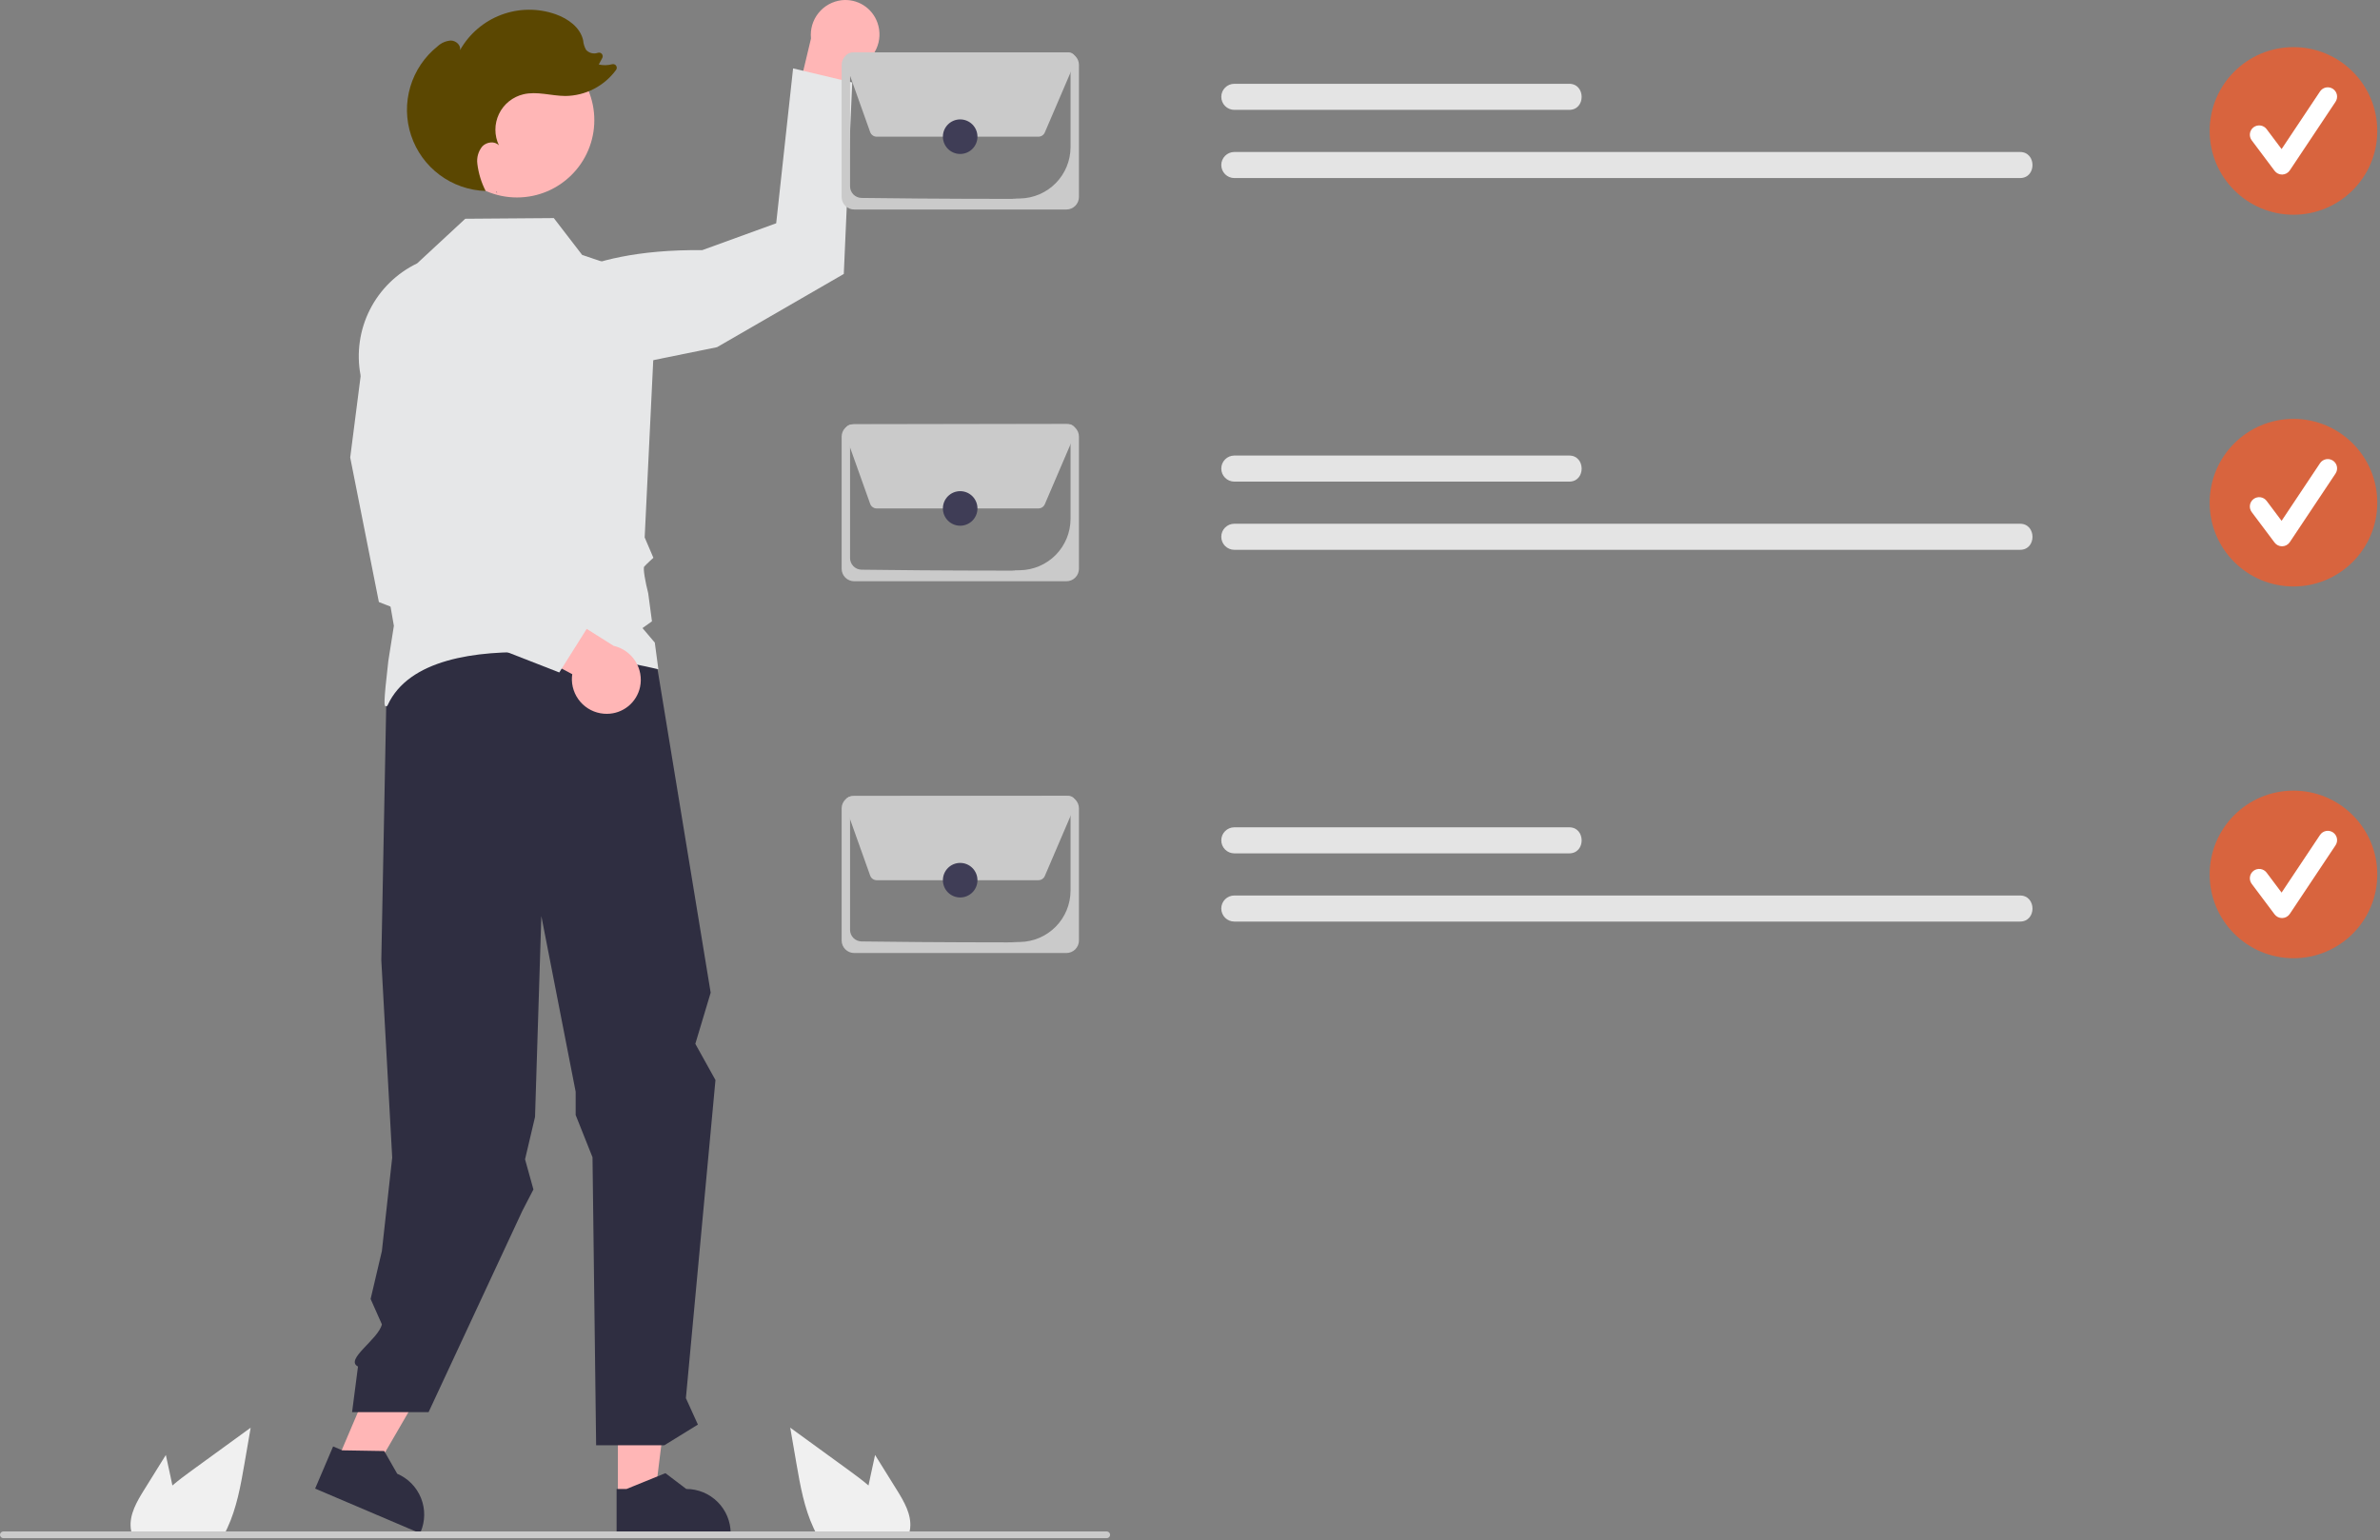 <svg width="845" height="547" viewBox="0 0 845 547" fill="none" xmlns="http://www.w3.org/2000/svg">
<rect x="0" y="0" width="845" height="547" fill="#808080" stroke="none"/>
<g id="undraw_inbox_cleanup_re_jcbh 1">
<path id="Vector" d="M311.531 8.074C312.621 11.121 312.469 14.474 311.11 17.41C309.75 20.347 307.29 22.631 304.262 23.771C303.592 24.021 302.901 24.212 302.197 24.34L295.196 67.208L278.773 52.044L287.939 13.661C287.6 10.427 288.547 7.189 290.576 4.647C292.605 2.105 295.553 0.465 298.782 0.079C301.499 -0.232 304.241 0.389 306.558 1.842C308.874 3.295 310.628 5.493 311.531 8.074Z" fill="#FFB6B6"/>
<path id="Vector_2" d="M190.329 105.208C190.329 105.208 203.075 88.367 249.329 88.828L275.582 79.289L281.582 24.289L302.582 29.289L299.582 97.289L254.582 123.289L195.582 135.289L190.329 105.208Z" fill="#E6E7E8"/>
<path id="Vector_3" d="M119.255 519.834L131.372 524.997L157.055 480.719L139.172 473.099L119.255 519.834Z" fill="#FFB6B6"/>
<path id="Vector_4" d="M219.383 531.3L232.553 531.299L238.819 480.497L219.38 480.498L219.383 531.3Z" fill="#FFB6B6"/>
<path id="Vector_5" d="M218.919 545.039L259.421 545.038V544.526C259.42 540.345 257.76 536.335 254.803 533.379C251.847 530.423 247.837 528.762 243.656 528.762L236.257 523.149L222.454 528.762L218.919 528.763L218.919 545.039Z" fill="#2F2E41"/>
<path id="Vector_6" d="M111.888 528.629L149.147 544.507L149.348 544.036C150.987 540.19 151.031 535.85 149.47 531.972C147.91 528.093 144.873 524.993 141.027 523.354L136.42 515.289L121.521 515.042L118.269 513.655L111.888 528.629Z" fill="#2F2E41"/>
<path id="Vector_7" d="M232.303 230.637L252.319 352.521L246.872 370.684L254.02 383.547L243.523 496.517L247.784 505.899L235.878 513.241H211.652L210.366 410.968L204.382 395.952V387.677L192.2 325.313L189.957 396.649L186.413 411.689L189.39 422.397L185.501 429.899L152.17 501.469H125.004L127.105 485.284C122.238 482.82 134.413 475.618 135.582 470.289L131.582 461.289L135.582 444.289L139.25 411.071L135.382 340.952L137.202 246.529L168.981 222.229L232.303 230.637Z" fill="#2F2E41"/>
<path id="ab6171fa-7d69-4734-b81c-8dff60f9761b" d="M183.556 70.123C198.718 70.123 211.009 57.832 211.009 42.67C211.009 27.509 198.718 15.218 183.556 15.218C168.395 15.218 156.104 27.509 156.104 42.67C156.104 57.832 168.395 70.123 183.556 70.123Z" fill="#FFB6B6"/>
<path id="Vector_8" d="M137.092 250.822C137.044 250.823 136.995 250.816 136.948 250.803C136.441 250.661 136.041 250.55 137.87 234.734L139.844 222.233L137.917 211.194L134.675 207.952L139.885 202.743L136.692 179.114L128.013 133.271C126.521 125.36 127.681 117.178 131.312 109.994C134.943 102.81 140.843 97.024 148.098 93.534L165.185 77.686L196.627 77.45L206.687 90.528L233.3 99.568L228.887 190.861L231.982 198.084L231.717 198.323C231.697 198.342 229.635 200.207 228.708 201.232C228.26 201.869 229.102 206.628 230.141 210.669L231.474 220.643L228.115 223.044L232.482 228.203L233.747 237.687L233.034 237.509C232.23 237.309 152.546 217.926 137.643 250.405C137.605 250.523 137.532 250.626 137.433 250.701C137.335 250.775 137.216 250.818 137.092 250.822Z" fill="#E6E7E8"/>
<path id="Vector_9" d="M176.533 68.778C176.416 68.52 176.299 68.261 176.182 68.001C176.227 68.003 176.272 68.009 176.317 68.01L176.533 68.778Z" fill="#2F2E41"/>
<path id="Vector_10" d="M155.34 16.466C156.644 15.236 158.338 14.504 160.127 14.397C161.902 14.454 163.702 16.057 163.334 17.795C166.595 12.021 171.785 7.581 177.993 5.253C184.202 2.925 191.032 2.858 197.285 5.064C201.697 6.621 206.023 9.735 207.037 14.303C207.136 15.502 207.493 16.665 208.085 17.713C208.598 18.273 209.264 18.671 210 18.857C210.736 19.044 211.511 19.011 212.228 18.763L212.272 18.75C212.518 18.666 212.783 18.658 213.033 18.726C213.284 18.795 213.508 18.937 213.676 19.134C213.845 19.331 213.951 19.574 213.98 19.832C214.009 20.09 213.96 20.351 213.839 20.581L212.591 22.909C214.165 23.26 215.8 23.225 217.357 22.808C217.616 22.74 217.889 22.754 218.14 22.847C218.39 22.941 218.606 23.11 218.756 23.331C218.907 23.552 218.986 23.814 218.982 24.081C218.977 24.349 218.891 24.608 218.733 24.825C216.659 27.663 213.95 29.978 210.823 31.585C207.696 33.193 204.237 34.048 200.721 34.083C195.733 34.052 190.694 32.333 185.84 33.48C183.962 33.924 182.207 34.783 180.704 35.993C179.201 37.203 177.988 38.735 177.154 40.475C176.321 42.215 175.887 44.12 175.885 46.05C175.884 47.98 176.314 49.885 177.145 51.627C175.654 49.996 172.771 50.382 171.245 51.981C170.543 52.837 170.024 53.829 169.72 54.894C169.416 55.959 169.334 57.075 169.479 58.173C169.886 61.535 170.884 64.8 172.428 67.815C166.53 67.634 160.829 65.646 156.096 62.121C151.363 58.596 147.826 53.704 145.963 48.104C144.099 42.505 143.999 36.469 145.677 30.811C147.354 25.153 150.727 20.146 155.34 16.466Z" fill="#5B4701"/>
<path id="Vector_11" d="M318.399 529.079L310.689 516.689L309.149 523.769C308.879 525.009 308.609 526.269 308.359 527.519C306.169 525.649 303.839 523.919 301.56 522.259C294.56 517.179 287.563 512.093 280.569 506.999L282.759 519.699C284.109 527.519 285.52 535.499 288.859 542.649C289.229 543.459 289.629 544.259 290.06 545.039H322.6C322.861 544.315 323.042 543.564 323.14 542.799C323.148 542.75 323.151 542.7 323.149 542.649C323.66 537.799 320.979 533.229 318.399 529.079Z" fill="#F0F0F0"/>
<path id="Vector_12" d="M51.17 529.079L58.88 516.689L60.42 523.769C60.69 525.009 60.96 526.269 61.21 527.519C63.4 525.649 65.73 523.919 68.01 522.259C75.01 517.179 82.006 512.093 89 506.999L86.81 519.699C85.46 527.519 84.05 535.499 80.71 542.649C80.34 543.459 79.94 544.259 79.51 545.039H46.969C46.708 544.315 46.527 543.564 46.429 542.799C46.421 542.75 46.418 542.7 46.42 542.649C45.91 537.799 48.59 533.229 51.17 529.079Z" fill="#F0F0F0"/>
<path id="Vector_13" d="M392.941 546.23H1.191C1.034 546.231 0.879 546.2 0.734 546.14C0.589 546.081 0.457 545.993 0.347 545.883C0.236 545.772 0.148 545.641 0.088 545.496C0.027 545.351 -0.003 545.196 -0.003 545.039C-0.003 544.883 0.027 544.728 0.088 544.583C0.148 544.438 0.236 544.307 0.347 544.196C0.457 544.086 0.589 543.998 0.734 543.938C0.879 543.879 1.034 543.848 1.191 543.849H392.941C393.256 543.849 393.559 543.974 393.783 544.197C394.006 544.421 394.131 544.724 394.131 545.039C394.131 545.355 394.006 545.658 393.783 545.881C393.559 546.105 393.256 546.23 392.941 546.23Z" fill="#CACACA"/>
<path id="Vector_14" d="M557.054 39.015H438.231C437.004 39.013 435.829 38.525 434.962 37.657C434.095 36.789 433.608 35.612 433.608 34.386C433.608 33.159 434.095 31.982 434.962 31.114C435.829 30.246 437.004 29.758 438.231 29.756H557.054C563.024 29.673 563.084 39.099 557.054 39.015Z" fill="#E4E4E4"/>
<path id="Vector_15" d="M717.122 63.232H438.231C437.004 63.23 435.829 62.741 434.962 61.873C434.095 61.005 433.608 59.829 433.608 58.602C433.608 57.376 434.095 56.199 434.962 55.331C435.829 54.463 437.004 53.974 438.231 53.973H717.122C723.092 53.889 723.152 63.316 717.122 63.232Z" fill="#E4E4E4"/>
<path id="Vector_16" d="M378.629 18.591H303.261C302.084 18.592 300.955 19.06 300.122 19.893C299.29 20.726 298.821 21.855 298.82 23.032V69.956C298.821 71.133 299.29 72.262 300.122 73.095C300.955 73.927 302.084 74.396 303.261 74.397H378.629C379.807 74.396 380.936 73.927 381.768 73.095C382.601 72.262 383.069 71.133 383.071 69.956V23.032C383.069 21.854 382.601 20.726 381.768 19.893C380.936 19.06 379.807 18.592 378.629 18.591ZM380.087 52.297C380.069 57.074 378.179 61.653 374.823 65.053C371.468 68.453 366.913 70.403 362.136 70.483C354.489 70.583 366.368 70.621 357.144 70.621C336.053 70.621 314.061 70.42 305.856 70.289C304.776 70.267 303.748 69.823 302.991 69.054C302.234 68.284 301.808 67.248 301.804 66.168V23.035C301.804 22.649 301.958 22.278 302.231 22.004C302.504 21.73 302.874 21.576 303.261 21.575H378.626C379.013 21.575 379.384 21.729 379.657 22.002C379.931 22.275 380.085 22.645 380.087 23.032V52.297Z" fill="#CACACA"/>
<path id="Vector_17" d="M368.687 48.539H311.264C310.756 48.538 310.261 48.381 309.846 48.088C309.43 47.795 309.116 47.382 308.944 46.903L300.076 22.022C299.944 21.651 299.902 21.253 299.956 20.862C300.009 20.472 300.155 20.099 300.382 19.777C300.609 19.455 300.91 19.192 301.26 19.01C301.61 18.828 301.998 18.733 302.392 18.732L379.405 18.596H379.409C379.816 18.596 380.218 18.697 380.576 18.89C380.935 19.083 381.241 19.362 381.465 19.703C381.689 20.043 381.826 20.433 381.862 20.839C381.898 21.245 381.833 21.654 381.673 22.029L370.951 47.046C370.761 47.49 370.446 47.867 370.043 48.133C369.641 48.398 369.169 48.539 368.687 48.539Z" fill="#CACACA"/>
<path id="Vector_18" d="M340.902 54.675C344.291 54.675 347.038 51.928 347.038 48.539C347.038 45.15 344.291 42.403 340.902 42.403C337.513 42.403 334.766 45.15 334.766 48.539C334.766 51.928 337.513 54.675 340.902 54.675Z" fill="#3F3D56"/>
<path id="Vector_19" d="M557.054 171.032H438.231C437.004 171.03 435.829 170.542 434.962 169.674C434.095 168.806 433.608 167.629 433.608 166.403C433.608 165.176 434.095 164 434.962 163.132C435.829 162.264 437.004 161.775 438.231 161.773H557.054C563.024 161.69 563.084 171.116 557.054 171.032Z" fill="#E4E4E4"/>
<path id="Vector_20" d="M717.122 195.249H438.231C437.003 195.249 435.826 194.761 434.957 193.893C434.089 193.025 433.602 191.847 433.602 190.619C433.602 189.392 434.089 188.214 434.957 187.346C435.826 186.478 437.003 185.99 438.231 185.99H717.122C723.092 185.907 723.152 195.333 717.122 195.249Z" fill="#E4E4E4"/>
<path id="Vector_21" d="M378.629 150.608H303.261C302.084 150.609 300.955 151.078 300.122 151.91C299.29 152.743 298.821 153.872 298.82 155.049V201.973C298.821 203.151 299.29 204.279 300.122 205.112C300.955 205.945 302.084 206.413 303.261 206.414H378.629C379.807 206.413 380.936 205.945 381.768 205.112C382.601 204.279 383.069 203.151 383.071 201.973V155.049C383.069 153.872 382.601 152.743 381.768 151.91C380.936 151.078 379.807 150.609 378.629 150.608ZM380.087 184.314C380.069 189.091 378.179 193.671 374.823 197.071C371.468 200.471 366.913 202.42 362.136 202.5C354.489 202.6 366.368 202.639 357.144 202.639C336.053 202.639 314.061 202.437 305.856 202.306C304.776 202.284 303.748 201.841 302.991 201.071C302.234 200.301 301.808 199.266 301.804 198.186V155.053C301.804 154.666 301.958 154.295 302.231 154.021C302.504 153.748 302.874 153.593 303.261 153.592H378.626C379.013 153.592 379.384 153.746 379.657 154.019C379.931 154.292 380.085 154.662 380.087 155.049V184.314Z" fill="#CACACA"/>
<path id="Vector_22" d="M368.687 180.556H311.264C310.756 180.556 310.261 180.398 309.846 180.105C309.43 179.813 309.116 179.399 308.944 178.92L300.076 154.039C299.944 153.668 299.902 153.27 299.956 152.88C300.009 152.489 300.155 152.117 300.382 151.794C300.609 151.472 300.91 151.209 301.26 151.027C301.61 150.845 301.998 150.75 302.392 150.749L379.405 150.613H379.409C379.816 150.613 380.218 150.714 380.576 150.907C380.935 151.1 381.241 151.38 381.465 151.72C381.689 152.06 381.826 152.451 381.862 152.857C381.898 153.263 381.833 153.671 381.673 154.046L370.951 179.064C370.761 179.507 370.446 179.885 370.043 180.15C369.641 180.415 369.169 180.557 368.687 180.556Z" fill="#CACACA"/>
<path id="Vector_23" d="M340.902 186.692C344.291 186.692 347.038 183.945 347.038 180.556C347.038 177.168 344.291 174.421 340.902 174.421C337.513 174.421 334.766 177.168 334.766 180.556C334.766 183.945 337.513 186.692 340.902 186.692Z" fill="#3F3D56"/>
<path id="Vector_24" d="M557.054 303.049H438.231C437.004 303.048 435.829 302.559 434.962 301.691C434.095 300.823 433.608 299.647 433.608 298.42C433.608 297.193 434.095 296.017 434.962 295.149C435.829 294.281 437.004 293.792 438.231 293.791H557.054C563.024 293.707 563.084 303.134 557.054 303.049Z" fill="#E4E4E4"/>
<path id="Vector_25" d="M717.122 327.266H438.231C437.003 327.266 435.826 326.778 434.957 325.91C434.089 325.042 433.602 323.864 433.602 322.637C433.602 321.409 434.089 320.231 434.957 319.363C435.826 318.495 437.003 318.007 438.231 318.007H717.122C723.092 317.924 723.152 327.35 717.122 327.266Z" fill="#E4E4E4"/>
<g id="Checkmarks">
<g id="Check1">
<path id="Vector_26" d="M814.278 76.253C830.714 76.253 844.037 62.929 844.037 46.494C844.037 30.058 830.714 16.735 814.278 16.735C797.842 16.735 784.519 30.058 784.519 46.494C784.519 62.929 797.842 76.253 814.278 76.253Z" fill="#D8643E"/>
<path id="Vector_27" d="M810.218 61.982C809.704 61.982 809.198 61.862 808.738 61.633C808.278 61.403 807.878 61.069 807.57 60.658L799.451 49.833C799.19 49.485 799 49.089 798.892 48.668C798.784 48.246 798.76 47.808 798.821 47.377C798.882 46.947 799.028 46.533 799.25 46.158C799.471 45.784 799.764 45.457 800.112 45.196C800.46 44.935 800.856 44.745 801.277 44.638C801.699 44.53 802.137 44.506 802.568 44.568C802.998 44.629 803.412 44.775 803.786 44.997C804.161 45.219 804.487 45.512 804.748 45.861L810.06 52.942L823.702 32.479C823.943 32.117 824.253 31.807 824.614 31.565C824.975 31.323 825.381 31.155 825.807 31.069C826.233 30.984 826.672 30.984 827.098 31.068C827.525 31.152 827.931 31.32 828.292 31.561C828.654 31.802 828.965 32.112 829.207 32.473C829.448 32.835 829.617 33.24 829.702 33.666C829.787 34.093 829.788 34.531 829.703 34.958C829.619 35.384 829.452 35.79 829.21 36.152L812.973 60.508C812.679 60.948 812.284 61.312 811.821 61.568C811.358 61.825 810.84 61.966 810.31 61.981C810.28 61.982 810.249 61.982 810.218 61.982Z" fill="white"/>
</g>
<g id="Check2">
<path id="Vector_28" d="M814.278 208.27C830.714 208.27 844.037 194.947 844.037 178.511C844.037 162.076 830.714 148.752 814.278 148.752C797.842 148.752 784.519 162.076 784.519 178.511C784.519 194.947 797.842 208.27 814.278 208.27Z" fill="#D8643E"/>
<path id="Vector_29" d="M810.218 193.999C809.704 193.999 809.198 193.88 808.738 193.65C808.278 193.42 807.878 193.086 807.57 192.675L799.451 181.85C799.19 181.502 799 181.106 798.892 180.685C798.784 180.264 798.76 179.825 798.821 179.395C798.882 178.964 799.028 178.55 799.25 178.176C799.471 177.801 799.764 177.474 800.112 177.213C800.46 176.953 800.856 176.763 801.277 176.655C801.699 176.547 802.137 176.523 802.568 176.585C802.998 176.647 803.412 176.793 803.786 177.014C804.161 177.236 804.487 177.53 804.748 177.878L810.06 184.959L823.702 164.496C823.943 164.134 824.252 163.823 824.614 163.581C824.975 163.338 825.381 163.169 825.807 163.084C826.234 162.998 826.673 162.998 827.1 163.082C827.526 163.166 827.932 163.334 828.294 163.575C828.656 163.816 828.967 164.127 829.209 164.488C829.451 164.85 829.619 165.256 829.705 165.682C829.79 166.109 829.79 166.548 829.705 166.975C829.62 167.401 829.452 167.807 829.21 168.169L812.973 192.525C812.679 192.966 812.284 193.329 811.821 193.586C811.358 193.842 810.84 193.983 810.31 193.998C810.28 193.999 810.249 193.999 810.218 193.999Z" fill="white"/>
</g>
<g id="Check3">
<path id="Vector_30" d="M814.278 340.288C830.714 340.288 844.037 326.964 844.037 310.528C844.037 294.093 830.714 280.769 814.278 280.769C797.842 280.769 784.519 294.093 784.519 310.528C784.519 326.964 797.842 340.288 814.278 340.288Z" fill="#D8643E"/>
<path id="Vector_31" d="M810.218 326.017C809.704 326.017 809.198 325.897 808.738 325.667C808.278 325.437 807.879 325.103 807.57 324.692L799.452 313.867C799.191 313.519 799.001 313.124 798.893 312.702C798.785 312.281 798.761 311.843 798.823 311.413C798.884 310.982 799.03 310.568 799.251 310.194C799.473 309.82 799.766 309.494 800.114 309.233C800.462 308.972 800.857 308.782 801.278 308.674C801.699 308.566 802.138 308.543 802.568 308.604C802.998 308.666 803.412 308.811 803.786 309.033C804.16 309.254 804.487 309.547 804.748 309.895L810.06 316.976L823.702 296.514C823.943 296.151 824.253 295.84 824.614 295.598C824.975 295.355 825.381 295.187 825.807 295.101C826.234 295.015 826.673 295.015 827.1 295.099C827.526 295.183 827.932 295.351 828.294 295.592C828.656 295.834 828.967 296.144 829.209 296.506C829.451 296.867 829.62 297.273 829.705 297.699C829.79 298.126 829.79 298.565 829.705 298.992C829.62 299.419 829.452 299.824 829.21 300.186L812.973 324.542C812.679 324.983 812.284 325.347 811.821 325.603C811.358 325.859 810.84 326.001 810.31 326.016C810.28 326.016 810.249 326.017 810.218 326.017Z" fill="white"/>
</g>
</g>
<path id="Vector_32" d="M378.629 282.625H303.261C302.084 282.626 300.955 283.095 300.122 283.927C299.29 284.76 298.821 285.889 298.82 287.066V333.99C298.821 335.168 299.29 336.297 300.122 337.129C300.955 337.962 302.084 338.43 303.261 338.432H378.629C379.807 338.43 380.936 337.962 381.768 337.129C382.601 336.297 383.069 335.168 383.071 333.99V287.066C383.069 285.889 382.601 284.76 381.768 283.927C380.936 283.095 379.807 282.626 378.629 282.625ZM380.087 316.331C380.069 321.108 378.179 325.688 374.823 329.088C371.468 332.488 366.913 334.437 362.136 334.517C354.489 334.617 366.368 334.656 357.144 334.656C336.053 334.656 314.061 334.454 305.856 334.324C304.776 334.301 303.748 333.858 302.991 333.088C302.234 332.318 301.808 331.283 301.804 330.203V287.07C301.804 286.683 301.958 286.312 302.231 286.039C302.504 285.765 302.874 285.61 303.261 285.609H378.626C379.013 285.61 379.384 285.763 379.657 286.036C379.931 286.309 380.085 286.679 380.087 287.066V316.331Z" fill="#CACACA"/>
<path id="Vector_33" d="M368.687 312.574H311.264C310.756 312.573 310.261 312.415 309.846 312.123C309.43 311.83 309.116 311.416 308.944 310.938L300.076 286.056C299.944 285.685 299.902 285.287 299.956 284.897C300.009 284.506 300.155 284.134 300.382 283.812C300.609 283.489 300.91 283.226 301.26 283.044C301.61 282.862 301.998 282.767 302.392 282.767L379.405 282.63H379.409C379.816 282.63 380.218 282.731 380.576 282.924C380.935 283.118 381.241 283.397 381.465 283.737C381.689 284.077 381.826 284.468 381.862 284.874C381.898 285.28 381.833 285.688 381.673 286.063L370.951 311.081C370.761 311.524 370.446 311.902 370.043 312.167C369.641 312.433 369.169 312.574 368.687 312.574Z" fill="#CACACA"/>
<path id="Vector_34" d="M340.902 318.709C344.291 318.709 347.038 315.962 347.038 312.574C347.038 309.185 344.291 306.438 340.902 306.438C337.513 306.438 334.766 309.185 334.766 312.574C334.766 315.962 337.513 318.709 340.902 318.709Z" fill="#3F3D56"/>
<path id="Vector_35" d="M215.564 253.493C212.328 253.542 209.203 252.319 206.861 250.085C204.519 247.852 203.149 244.787 203.046 241.553C203.025 240.838 203.068 240.123 203.173 239.415L164.847 218.974L184.494 208.313L217.877 229.359C221.048 230.08 223.808 232.02 225.56 234.76C227.312 237.499 227.916 240.819 227.24 244C226.66 246.672 225.188 249.068 223.066 250.793C220.944 252.518 218.298 253.47 215.564 253.493Z" fill="#FFB6B6"/>
<path id="Vector_36" d="M198.567 238.801L134.52 213.799L124.338 162.473L128.119 132.962C128.632 128.958 129.943 125.097 131.973 121.609C134.003 118.12 136.712 115.074 139.94 112.65C143.168 110.226 146.849 108.474 150.765 107.497C154.682 106.52 158.755 106.338 162.743 106.962L162.958 106.995L163.08 107.175C163.568 107.898 174.866 125.354 159.663 168.667L160.224 196.193L210.589 219.703L198.567 238.801Z" fill="#E6E7E8"/>
</g>
<defs>
<clipPath id="clip0_1_2">
<rect width="844.037" height="546.23" fill="white"/>
</clipPath>
</defs>
</svg>
